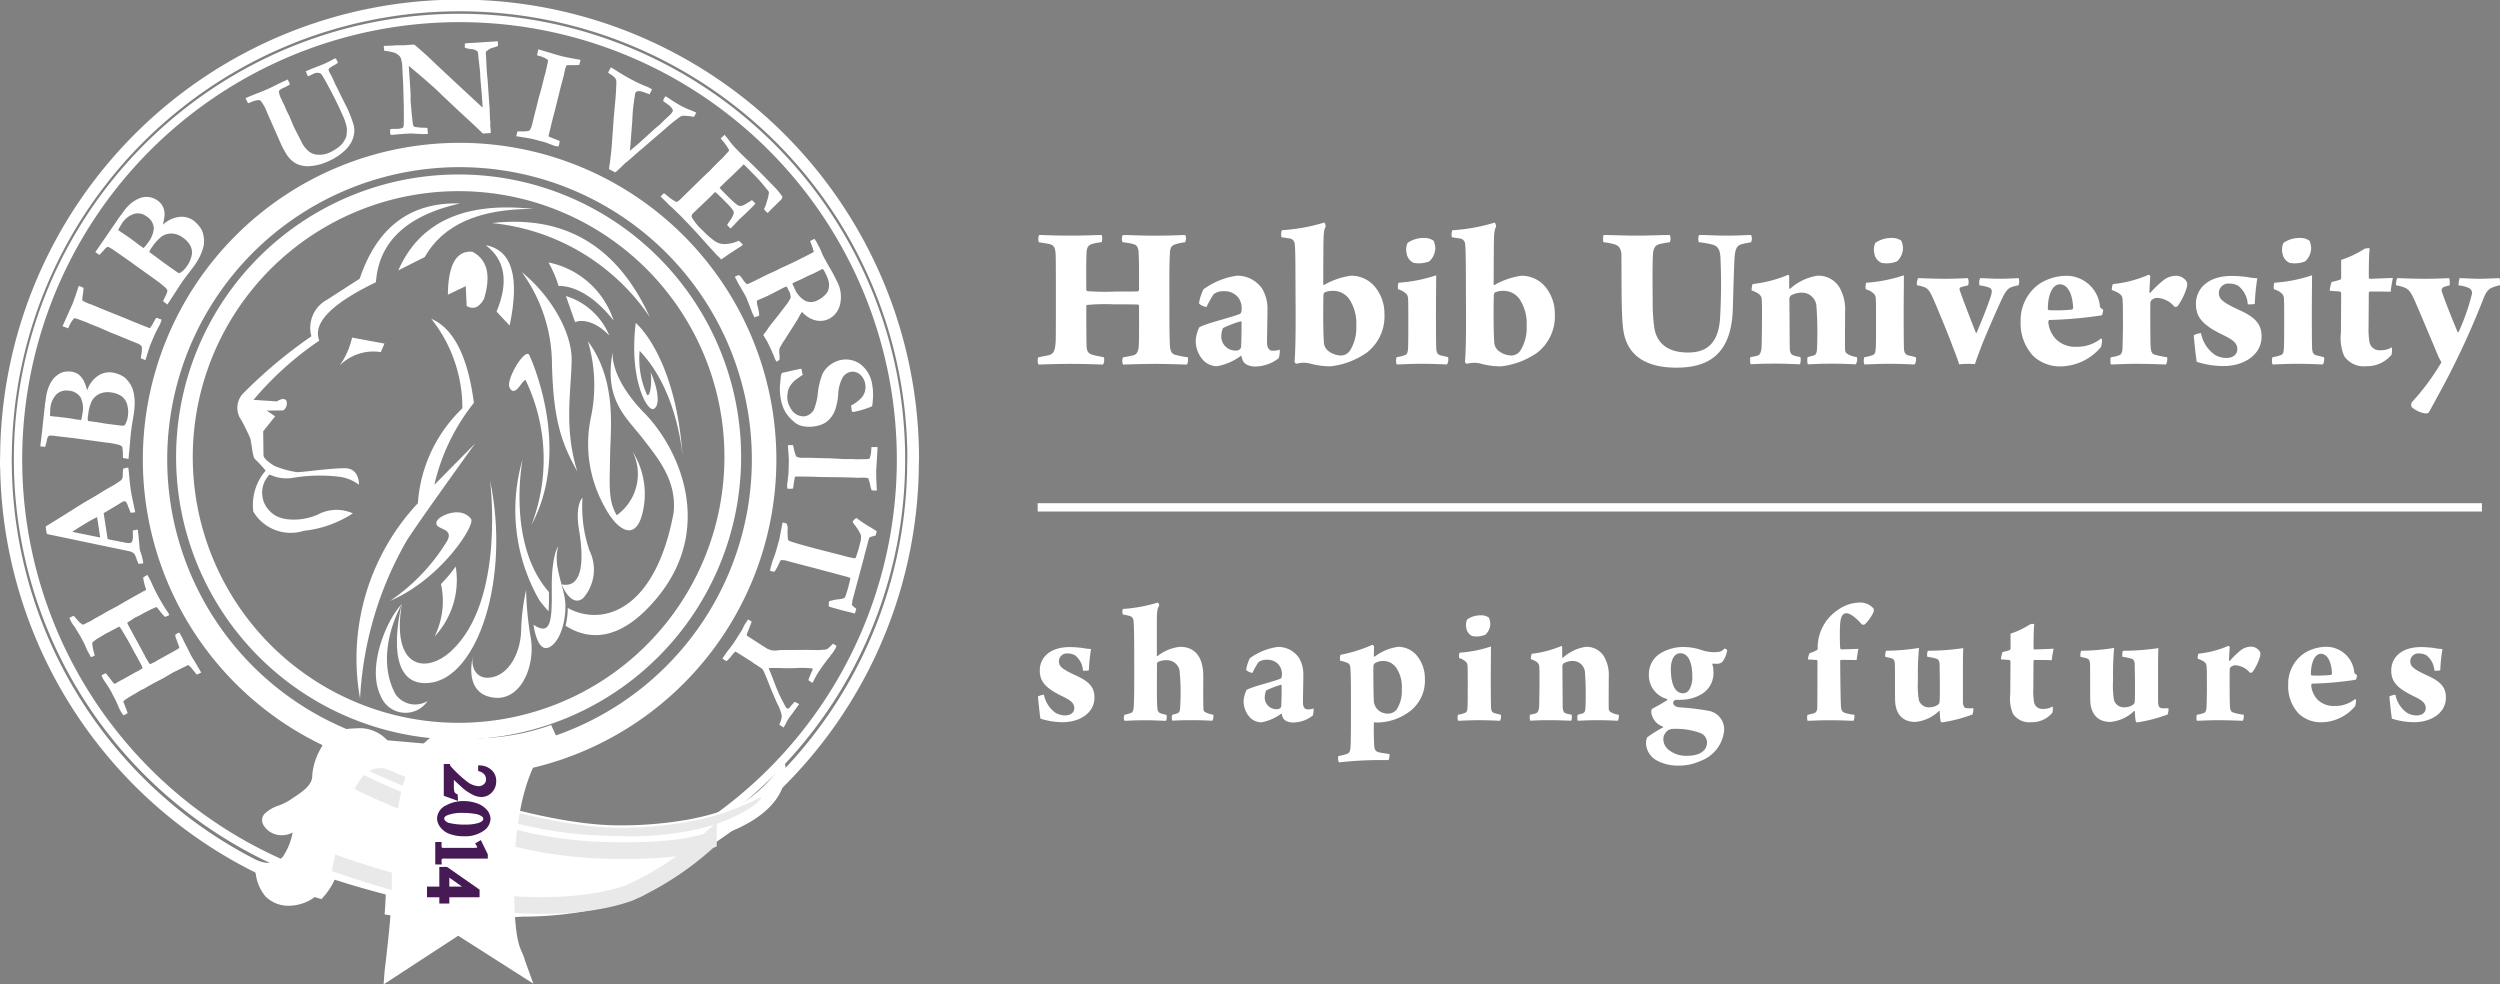 <svg xmlns="http://www.w3.org/2000/svg" width="149.906" height="59.029" viewBox="0 0 149.906 59.029">
  <rect x="0" y="0" width="149.906" height="59.029" fill="#808080" stroke="none"/>
  <g id="HU_footer_logo_white" data-name="HU footer logo white" transform="translate(-928.727 -3379.65)">
    <g id="Group_1494" data-name="Group 1494" transform="translate(929.077 3380)">
      <path id="Path_190" data-name="Path 190" d="M195.812,247.661c0-.061,0-.127,0-.183a27.2,27.2,0,0,0-54.392-.007v.142c-.008.119-.008.235-.008.358v.4a1.246,1.246,0,0,1,.008.174,27.211,27.211,0,0,0,18.8,25.382,3.576,3.576,0,0,0,.745-1.345l.007-.016,0-.042c.057-.269.125-.554.194-.891l.049-.17c.339-1.4.747-2.715.753-2.737.1-.354.187-.627.261-.81a4.79,4.79,0,0,1,.529-.883,1.4,1.4,0,0,1,1.145-.549,1.882,1.882,0,0,1,.6.1l.375.154-.017-.4a2.779,2.779,0,0,0-.044-.4,18.253,18.253,0,0,1-4.548-1.608v-.086a18.223,18.223,0,0,1,2.805-33.614l-.025-.075a18.317,18.317,0,0,1,13.9,1.141v.083a18.23,18.23,0,0,1-2.8,33.622l.022.077a18.181,18.181,0,0,1-8.439.629c-1.011,2.1-1.193,5.581-1.193,7.777,0,.284-.018.657-.047,1.065a27.516,27.516,0,0,0,4.118.31,27.2,27.2,0,0,0,27.191-26.7c0-.049,0-.095,0-.142,0-.116.009-.234.009-.358v-.079C195.821,247.863,195.812,247.763,195.812,247.661Z" transform="translate(-141.408 -220.764)" fill="none" stroke="#fff" stroke-width="0.7"/>
      <path id="Path_191" data-name="Path 191" d="M168.439,221.315a26.479,26.479,0,0,0-7.93,51.742,4.273,4.273,0,0,0,.273-.653l.007-.016,0-.042c.057-.269.125-.554.194-.891l.049-.17c.339-1.4.747-2.715.753-2.737.1-.354.187-.627.261-.81a4.792,4.792,0,0,1,.529-.883,1.4,1.4,0,0,1,1.145-.549,1.882,1.882,0,0,1,.6.1l.375.154-.017-.4a2.382,2.382,0,0,0-.377-1.264l1.744.152-.008.074c-1.438,1.886-1.677,6.073-1.677,8.582,0,.074,0,.165-.005.249a26.774,26.774,0,0,0,4.076.314,26.476,26.476,0,0,0,0-52.952Z" transform="translate(-141.231 -220.588)" fill="none" stroke="#fff" stroke-width="0.5"/>
      <path id="Path_192" data-name="Path 192" d="M147.9,245.9a18.644,18.644,0,1,1,18.648,18.645A18.648,18.648,0,0,1,147.9,245.9" transform="translate(-139.335 -218.692)" fill="none" stroke="#fff" stroke-width="0.7" fill-rule="evenodd"/>
      <path id="Path_193" data-name="Path 193" d="M159.811,263.152c0-2.508.239-6.7,1.677-8.582l.008-.074-1.744-.152a2.382,2.382,0,0,1,.377,1.264l.017.4-.375-.154a1.883,1.883,0,0,0-.6-.1,1.4,1.4,0,0,0-1.145.549,4.8,4.8,0,0,0-.529.883c-.074.183-.16.457-.261.81-.007.021-.414,1.333-.753,2.737l-.049.17c-.069.336-.137.621-.194.891l0,.042Z" transform="translate(-136.673 -210.037)" fill="#fff" fill-rule="evenodd"/>
      <path id="Path_194" data-name="Path 194" d="M148.477,245.713a17.878,17.878,0,1,1,17.881,17.872,17.883,17.883,0,0,1-17.881-17.872" transform="translate(-139.15 -218.506)" fill="none" stroke="#fff" stroke-width="0.7" fill-rule="evenodd"/>
      <path id="Path_195" data-name="Path 195" d="M149.524,245.244a16.44,16.44,0,1,1,16.44,16.443,16.441,16.441,0,0,1-16.44-16.443" transform="translate(-138.815 -218.195)" fill="none" stroke="#fff" stroke-width="1" fill-rule="evenodd"/>
      <g id="Group_214" data-name="Group 214" transform="translate(13.878 11.849)">
        <path id="Path_208" data-name="Path 208" d="M171.565,240.156c-2.148-2.21-1.889-3.677-1.889-3.677-.553,2.884.811,3.933,1.764,5.164s2.093,2.574,1.882,4.511c-1.118,5.977-4.341,6.8-6.345,5.694a4.411,4.411,0,0,1-.132,1.066c1.342.856,3.251,1.041,5.509-1.7,3.409-4.144,1.358-8.861-.788-11.06" transform="translate(-147.161 -227.592)" fill="#fff" fill-rule="evenodd"/>
        <path id="Path_196" data-name="Path 196" d="M156.838,237.973a19.3,19.3,0,0,0-3.939,3.548l1.4.094s.457-.318.582-.011a.527.527,0,0,1-.19.549l-1,.014.505.339-.716.9.017,1.432c0,.269.669.649.669.649a5.416,5.416,0,0,0,1.363.372c.422-.011,1.9-.23,2.825-.239s.867.992.867.992a2.491,2.491,0,0,0-1.214-.484,9.789,9.789,0,0,0-2.822.081,2.349,2.349,0,0,1-1.321-.212,1.555,1.555,0,0,0,.071,2.251c.632.645,2.1.546,2.983.071a2.4,2.4,0,0,1,1.938.007,6.633,6.633,0,0,1-2.932,1.046,2.613,2.613,0,0,1-3.037-1.149,3.153,3.153,0,0,1,.739-2.457,7.477,7.477,0,0,0-.632-.687c-.156-.112-.21-1-.288-1.236s-.516-1.075-.516-1.075a1.264,1.264,0,0,1,.045-1.59,28.834,28.834,0,0,1,4.136-3.471,1.906,1.906,0,0,1,.936-2.188l1.962-1.265q1.56-4.645,6.018-4.509-4.788,1.075-5.048,4.724-4.016,1.936-3.395,3.5" transform="translate(-151.926 -229.744)" fill="#fff" fill-rule="evenodd"/>
        <path id="Path_197" data-name="Path 197" d="M159.267,236.2l-1.944-.36a4.575,4.575,0,0,1-.747,1.68,2.858,2.858,0,0,1,2.47-.81Z" transform="translate(-150.441 -227.797)" fill="#fff" fill-rule="evenodd"/>
        <path id="Path_198" data-name="Path 198" d="M161.02,246.042a13.627,13.627,0,0,0-3.469,11.719,21.15,21.15,0,0,1,2.726-9.346c.3-.583,4.172-5.948,4.172-5.948l-2.444,2.475a12.333,12.333,0,0,1,2.372-4.916c-.363-2.776-1.211-4.461-2.556-5.04a8.592,8.592,0,0,1,1.866,5.368,8.683,8.683,0,0,0-2.668,5.688" transform="translate(-150.189 -228.07)" fill="#fff" fill-rule="evenodd"/>
        <path id="Path_199" data-name="Path 199" d="M159.242,233.7l1.585-.8q1.653-2.911,6.508-2.884-6.181-.675-8.092,3.683" transform="translate(-149.589 -229.686)" fill="#fff" fill-rule="evenodd"/>
        <path id="Path_200" data-name="Path 200" d="M163.5,230.656a12.957,12.957,0,0,1,9.463,5.633q-2.913-6.383-9.463-5.633" transform="translate(-148.229 -229.478)" fill="#fff" fill-rule="evenodd"/>
        <path id="Path_201" data-name="Path 201" d="M164.649,236.461q.924-4.378-1.429-4.819c1.168.889,1.379,2.221.645,3.981Z" transform="translate(-148.318 -229.138)" fill="#fff" fill-rule="evenodd"/>
        <path id="Path_202" data-name="Path 202" d="M162.622,235.2l-.051-1.2-1.075.516c.02-1.8.505-2.661,1.47-2.577q1.346.7.7,2.821c-.286.525-.631.669-1.042.437" transform="translate(-148.869 -229.044)" fill="#fff" fill-rule="evenodd"/>
        <path id="Path_203" data-name="Path 203" d="M166.069,232.424a7.191,7.191,0,0,1,.606,1.417s1.541-.183,3.3,2.073a5.194,5.194,0,0,0-3.91-3.49" transform="translate(-147.408 -228.888)" fill="#fff" fill-rule="evenodd"/>
        <path id="Path_204" data-name="Path 204" d="M167.416,235.529l-.554-1.577a4.134,4.134,0,0,1,2.6,2.368c-1.03-1.079-1.921-.895-2.05-.792" transform="translate(-147.155 -228.4)" fill="#fff" fill-rule="evenodd"/>
        <path id="Path_205" data-name="Path 205" d="M164.854,232.861a9.463,9.463,0,0,1,1.812,5.562c.086,3.514.654,4.825,1.521,6.4-.814-2.594-.371-4.82-.342-6.657s-1.442-4.069-2.991-5.3" transform="translate(-147.796 -228.748)" fill="#fff" fill-rule="evenodd"/>
        <path id="Path_206" data-name="Path 206" d="M167.859,236a9.31,9.31,0,0,1,.2,4.489,7.7,7.7,0,0,0,.794,5.43c.678,1.31,1.752,2.126,2.226.6a4.791,4.791,0,0,0-.546-3.906,3.033,3.033,0,0,1-.942,3.829c-.526-.866-.424-1.838-.4-3.544s.422-4.506-1.335-6.9" transform="translate(-146.837 -227.747)" fill="#fff" fill-rule="evenodd"/>
        <path id="Path_207" data-name="Path 207" d="M166.559,250.484c.018-.31.034-.7.018-1.158-2.558-2.919-1.574-7.956-1.574-7.956a10.853,10.853,0,0,0,1,8.444,7.265,7.265,0,0,0,.557.67" transform="translate(-147.894 -226.03)" fill="#fff" fill-rule="evenodd"/>
        <path id="Path_209" data-name="Path 209" d="M167.919,243.116s-.466.4-.207,1.944.314,3.536-1.048,3.252c0,0,.552,1.416,1.286.835a2.584,2.584,0,0,0,.389-2.854,8.074,8.074,0,0,1-.421-3.177" transform="translate(-147.218 -225.472)" fill="#fff" fill-rule="evenodd"/>
        <path id="Path_210" data-name="Path 210" d="M166.866,245.327s-.413.53-.383,2.593-.116,2.744-1.094,2.112c0,0,.2,1.7.941,1.348s1.115-1.975.921-3.008-.672-1.97-.385-3.045" transform="translate(-147.625 -224.766)" fill="#fff" fill-rule="evenodd"/>
        <path id="Path_211" data-name="Path 211" d="M165.851,247.3a12.744,12.744,0,0,0-.3,2.4c-.02,1.243-.625,2.57-1.674,2.829s-1.366-.645-1.211-1.268c0,0-.665,2.342,1.33,2.515,1.523.121,2.375-1.821,2.147-3.5a18.527,18.527,0,0,1-.294-2.971" transform="translate(-148.529 -224.135)" fill="#fff" fill-rule="evenodd"/>
        <path id="Path_212" data-name="Path 212" d="M164.764,242.326s.95,7.2-2.32,10.231c-1.538,1.426-3.64,1.04-2.956-2.879,0,0-1.351,5.068,1.607,4.8s4.9-6.333,3.668-12.151" transform="translate(-149.609 -225.725)" fill="#fff" fill-rule="evenodd"/>
        <path id="Path_213" data-name="Path 213" d="M159.777,247.957s-1.718,2.921-.372,5.4a1.432,1.432,0,0,0,1.926.4,1.6,1.6,0,0,1-2.828-.326c-.844-1.738.405-4.61,1.273-5.472" transform="translate(-149.915 -223.926)" fill="#fff" fill-rule="evenodd"/>
        <path id="Path_214" data-name="Path 214" d="M165.495,236.658s2.624,5.546.127,10.174a10.939,10.939,0,0,0-.334-8.638s.009-.162-.23.129c-.187.244-.5.761-.747.285s.939-2.434,1.184-1.95" transform="translate(-147.981 -227.56)" fill="#fff" fill-rule="evenodd"/>
        <path id="Path_215" data-name="Path 215" d="M170.058,235.174s2.405,1.979,2.81,8.043c0,0-.255-3.961-2.578-6.368a5.25,5.25,0,0,0,.443,2.634c.189.173.318-.806.212-1.367.513,1.155.554,2.062.176,2.217s-1.483-1.793-1.063-5.159" transform="translate(-146.164 -228.009)" fill="#fff" fill-rule="evenodd"/>
        <path id="Path_216" data-name="Path 216" d="M161.276,247.295a9.737,9.737,0,0,0,.884-1.049,4.966,4.966,0,0,1-1.269,4.195,4.77,4.77,0,0,0,.385-3.146" transform="translate(-149.062 -224.472)" fill="#fff" fill-rule="evenodd"/>
        <path id="Path_217" data-name="Path 217" d="M161.689,244.281c.145-.3,1.44-.906,2.041-.092.232.395-1.81,3.593-4.856,4.9a11.7,11.7,0,0,0,3.407-3.577c.5-.889-.9-.625-.592-1.234" transform="translate(-149.706 -225.26)" fill="#fff" fill-rule="evenodd"/>
      </g>
      <path id="Path_218" data-name="Path 218" d="M175.265,261.646c.4-.161.47.034-.132.264a21.48,21.48,0,0,1-12.011.557,56.571,56.571,0,0,1-8.421-2.359l.371-.814s19.714,2.551,20.193,2.353" transform="translate(-137.162 -208.456)" fill="#fff" fill-rule="evenodd"/>
      <path id="Path_219" data-name="Path 219" d="M155.755,254.624l.255-.591c.393.19,4.2,2.054,6.24,2.751,4.411,1.519,8.435,2.492,11.342,2.492a22.971,22.971,0,0,0,4.14-.346A15.677,15.677,0,0,0,180.9,258a8.211,8.211,0,0,0,2.19-1.995c.252-.321.459-.516.472-.338.284,2.6-2.772,4.358-7.056,4.915-4.354.566-8.524-1.417-12.573-2.331a20.716,20.716,0,0,1-8.182-3.629" transform="translate(-136.825 -210.136)" fill="#fff" fill-rule="evenodd"/>
      <path id="Path_220" data-name="Path 220" d="M155.755,254.706l.3-.484c.4.183,4.15,1.941,6.191,2.644,4.411,1.519,8.435,2.491,11.342,2.491a22.412,22.412,0,0,0,4.14-.35,14.914,14.914,0,0,0,4.322-1.466c.191-.066-.045.2-.136.284-1.236,1.115-4.191,1.9-5.575,2.072-4.359.558-8.357-.645-12.407-1.569a20.658,20.658,0,0,1-8.182-3.622" transform="translate(-136.825 -210.076)" fill="#e9e9e9" fill-rule="evenodd"/>
      <path id="Path_221" data-name="Path 221" d="M179.677,259.039l.307.466s.125.144-.982,1.05a17.953,17.953,0,0,1-3.956,2.612c-3.845,1.393-7.94,1.12-11.944.212a46.308,46.308,0,0,1-8.344-2.627l1.863-6.072a58.44,58.44,0,0,0,5.777,2.6c4.453,1.528,7.157,2.393,11.5,2.432a18.579,18.579,0,0,0,5.779-.678" transform="translate(-137.143 -209.929)" fill="#fff" fill-rule="evenodd"/>
      <path id="Path_222" data-name="Path 222" d="M161.978,257.837c4.515,1.552,7.3,2.442,11.739,2.471,4.007.038,5.381-.577,5.381-.577a18.076,18.076,0,0,1-4.689,3.089c-2.871,1.067-7.564.991-11.478.057a58.377,58.377,0,0,1-7.633-2.324l1.562-5.007a44.98,44.98,0,0,0,5.118,2.291" transform="translate(-136.971 -209.653)" fill="#fff" stroke="#e9e9e9" stroke-width="1" fill-rule="evenodd"/>
      <path id="Path_223" data-name="Path 223" d="M168.648,253.729s-2.57,1.385-2.5,9.581a11.046,11.046,0,0,0,.854,4.824l-4.065-2.6-4.02,2.612s.437-3.409.437-4.8.057-7.331,2.054-8.83a.261.261,0,0,1,.226-.074,16.075,16.075,0,0,0,7.014-.717" transform="translate(-135.815 -210.233)" fill="#fff" fill-rule="evenodd"/>
      <path id="Path_224" data-name="Path 224" d="M158.575,269l.061-.8c.011-.1.426-3.408.426-4.765,0-2.785.288-7.651,2.193-9.124a.665.665,0,0,1,.455-.176h.07l.128.016c.391.033,1.058.092,1.9.092a13.764,13.764,0,0,0,4.815-.8l.323.714c-.017.012-2.586,1.264-2.548,9.022.03,3.808.478,3.626.645,4.361l.513,1.417-4.506-2.876Zm4.474-3.51L166.6,267.6a8.679,8.679,0,0,1-.735-4.193c-.036-5,.895-7.545,1.686-8.8a16.034,16.034,0,0,1-3.743.424h0c-.871,0-1.556-.062-1.966-.092l-.09-.012c-1.186.9-1.879,4.084-2.066,8.5-.067,1.611-.276,2.134-.471,4.49Z" transform="translate(-135.924 -210.322)" fill="#fff"/>
      <path id="Path_225" data-name="Path 225" d="M162.606,264.092,159.88,265.9l.016-.187a13.679,13.679,0,0,0,.2-2.57c0-4.344.686-7.4,1.93-8.628l.12.125c-1.211,1.185-1.879,4.209-1.879,8.5a12.079,12.079,0,0,1-.179,2.408l2.521-1.66,2.644,1.747c-.45-1.234-.653-1.143-.64-2.528.054-3.7.468-6.724,1.428-8.727l.154.077a20.477,20.477,0,0,0-1.4,8.65,10.5,10.5,0,0,0,.846,3.246Z" transform="translate(-135.507 -210.025)" fill="#fff"/>
      <path id="Path_226" data-name="Path 226" d="M157.022,261.927c.067-.3.133-.6.208-.9a.609.609,0,0,1,.044-.182c.344-1.43.757-2.744.757-2.744.1-.335.189-.636.269-.842a5.917,5.917,0,0,1,.561-.943,1.837,1.837,0,0,1,2.056-.528c-.044-1.326-1.005-2.094-2.508-1.973s-2.023,1.816-2.044,2.615-.947,1.255-1.453,1.622c-.523.359-1.144.417-1.475.786-.35.368.45,1.062,1.219.776l.606-.231a4.726,4.726,0,0,1-.709,2,1.524,1.524,0,0,1-1.607.41s-.139,2.182,1.889,2.12a2.449,2.449,0,0,0,2.186-1.961v-.021" transform="translate(-137.723 -210.21)" fill="#fff" fill-rule="evenodd"/>
      <path id="Path_227" data-name="Path 227" d="M154.812,264.233h0a1.942,1.942,0,0,1-1.469-.571,2.662,2.662,0,0,1-.59-1.829l.02-.337.325.1a1.568,1.568,0,0,0,.453.067,1.017,1.017,0,0,0,.855-.385,3.852,3.852,0,0,0,.575-1.428l-.164.067a1.364,1.364,0,0,1-.471.088,1.26,1.26,0,0,1-1.136-.648.574.574,0,0,1,.087-.636,2.256,2.256,0,0,1,.856-.5,3.326,3.326,0,0,0,.674-.33c.077-.062.173-.116.276-.186.466-.31,1.038-.7,1.054-1.227.03-.876.632-2.726,2.287-2.866.108-.005.224-.013.327-.013a2.232,2.232,0,0,1,2.469,2.243l.017.4-.375-.154a1.881,1.881,0,0,0-.6-.1,1.4,1.4,0,0,0-1.145.549,4.791,4.791,0,0,0-.529.883c-.074.183-.16.457-.263.81-.005.021-.413,1.333-.752,2.736l-.049.17c-.069.337-.137.621-.194.891l0,.042-.007.016a2.673,2.673,0,0,1-2.432,2.143Zm-1.529-2.064a1.956,1.956,0,0,0,.445,1.135,1.408,1.408,0,0,0,1.085.405h.075a2.2,2.2,0,0,0,1.944-1.743v-.025c.058-.278.124-.565.2-.9a.908.908,0,0,1,.051-.227c.344-1.407.755-2.719.757-2.734.107-.368.2-.658.276-.859l.009-.017a5.521,5.521,0,0,1,.592-.99,1.93,1.93,0,0,1,1.56-.747,2.212,2.212,0,0,1,.406.034,1.74,1.74,0,0,0-1.913-1.376c-.082,0-.185,0-.284.008-1.31.113-1.781,1.641-1.808,2.366-.016.8-.751,1.284-1.286,1.643-.1.061-.186.121-.268.177a3.36,3.36,0,0,1-.785.389,1.857,1.857,0,0,0-.654.368c-.007.007-.016.02,0,.07a.772.772,0,0,0,.66.338.84.84,0,0,0,.284-.052l1-.392-.05.423a5.082,5.082,0,0,1-.757,2.131,1.541,1.541,0,0,1-1.275.6A1.367,1.367,0,0,1,153.283,262.169Z" transform="translate(-137.785 -210.273)" fill="#fff"/>
      <g id="Group_215" data-name="Group 215" transform="translate(25.405 45.612)">
        <path id="Path_228" data-name="Path 228" d="M161.965,257.178l-.541-.194v-1.651h.08a7.251,7.251,0,0,0,1.081,1.029,1.389,1.389,0,0,0,.768.3.61.61,0,0,0,.437-.168.521.521,0,0,0,.169-.385.655.655,0,0,0-.116-.372.792.792,0,0,0-.358-.248v-.069a.917.917,0,0,1,.583.263.72.72,0,0,1,.2.533.79.79,0,0,1-.215.563.694.694,0,0,1-.522.231.994.994,0,0,1-.417-.1,2.771,2.771,0,0,1-.711-.493c-.373-.343-.591-.549-.674-.641v.731a1.566,1.566,0,0,0,.02.311.483.483,0,0,0,.063.161.42.42,0,0,0,.149.123Z" transform="translate(-160.419 -255.333)" fill="#461a55" stroke="#461a55" stroke-width="0.3"/>
        <path id="Path_229" data-name="Path 229" d="M162.552,257.018a2.149,2.149,0,0,1,.821.149,1.2,1.2,0,0,1,.515.384.7.7,0,0,1,.136.384.748.748,0,0,1-.331.578,1.76,1.76,0,0,1-1.106.314,2.27,2.27,0,0,1-.822-.133,1.046,1.046,0,0,1-.487-.36.711.711,0,0,1-.16-.421.764.764,0,0,1,.47-.66A1.947,1.947,0,0,1,162.552,257.018Zm-.054.406a2.615,2.615,0,0,0-.939.143c-.208.08-.311.193-.311.352a.338.338,0,0,0,.1.227.6.6,0,0,0,.335.185,3.993,3.993,0,0,0,1,.095,2.708,2.708,0,0,0,.8-.1.73.73,0,0,0,.335-.194.308.308,0,0,0,.07-.2.328.328,0,0,0-.127-.252,1.069,1.069,0,0,0-.542-.2A4.631,4.631,0,0,0,162.5,257.424Z" transform="translate(-160.516 -254.795)" fill="#461a55" stroke="#461a55" stroke-width="0.3"/>
        <path id="Path_230" data-name="Path 230" d="M163.556,258.836l.331.682v.066h-2.362a1.176,1.176,0,0,0-.289.02.148.148,0,0,0-.092.083.609.609,0,0,0-.03.251h-.078v-1.049h.078a.62.62,0,0,0,.03.255.192.192,0,0,0,.078.078,1.076,1.076,0,0,0,.3.021h1.512a2.286,2.286,0,0,0,.391-.018.159.159,0,0,0,.1-.051.184.184,0,0,0,.032-.091.471.471,0,0,0-.069-.208Z" transform="translate(-160.542 -254.214)" fill="#461a55" stroke="#461a55" stroke-width="0.3"/>
        <path id="Path_231" data-name="Path 231" d="M161.7,261.906h-.3v-.376h-.739v-.339h.739v-1.182h.265l1.849,1.292v.229H161.7Zm0-.715h1.379l-1.379-.98Z" transform="translate(-160.662 -253.839)" fill="#461a55" stroke="#461a55" stroke-width="0.3"/>
      </g>
      <path id="Path_232" data-name="Path 232" d="M152.622,260.227a2.119,2.119,0,0,1-.269.123l-.327-.409c-.046-.047-.1-.1-.175-.17l-.926.457c-.317.185-.552.329-.718.414l-.088.045c-.1.045-.351.183-.749.4l-.091.065-.311.152-.307.187-.156.09a4.668,4.668,0,0,0-.474.3.575.575,0,0,0-.075.079.592.592,0,0,0,.018.073c.015.02.021.053.034.073a2.846,2.846,0,0,0,.131.326l.014.065a1.057,1.057,0,0,1,.057.162.6.6,0,0,1-.133.079.313.313,0,0,1-.129.045c-.03-.04-.075-.11-.125-.191s-.082-.149-.1-.178c-.128-.313-.237-.54-.311-.684-.042-.063-.069-.129-.108-.2a1.644,1.644,0,0,0-.092-.181c-.041-.08-.156-.268-.355-.562a.818.818,0,0,1-.1-.156,2.26,2.26,0,0,1-.117-.231.619.619,0,0,0,.106-.067c.046-.016.1-.041.162-.066l.454.588a.122.122,0,0,0,.145.017l.125-.081.063-.036.156-.082.125-.066.028-.012a.1.1,0,0,1,.062-.041l.458-.252a1.1,1.1,0,0,1,.1-.061l.113-.058a1.091,1.091,0,0,0,.125-.061c.037-.025.12-.075.248-.149-.024-.073-.05-.137-.066-.182l-.294-.542-.146-.259-.352-.654-.368-.621a1.463,1.463,0,0,0-.17-.245c-.084.041-.286.146-.608.321l-.165.079-.6.358-.227.176a.13.13,0,0,0-.024.08,2.678,2.678,0,0,0,.112.578,1.231,1.231,0,0,1,.033.149.874.874,0,0,1-.22.086.31.31,0,0,1-.057-.094l-.191-.346a5.2,5.2,0,0,0-.333-.7c-.026-.055-.051-.094-.069-.127l-.278-.459a.523.523,0,0,0-.073-.116,1.382,1.382,0,0,1-.175-.252c-.037-.07-.077-.149-.121-.253a2.216,2.216,0,0,1,.26-.127c.169.194.284.325.334.377a1.351,1.351,0,0,0,.206.154l.077-.019.074-.033.082-.054.053-.022a1.015,1.015,0,0,0,.119-.05l.091-.051c.1-.061.164-.1.177-.108l.457-.253.34-.2.463-.245c.112-.054.321-.179.64-.366l.512-.29.424-.234c.081-.05.176-.1.292-.154a.875.875,0,0,0-.042-.162,2.992,2.992,0,0,1-.133-.59l.252-.152c.051.1.086.152.092.169a3.878,3.878,0,0,1,.2.406,9.6,9.6,0,0,0,.5.966,7.593,7.593,0,0,0,.466.739.42.42,0,0,1,.047.136,1.1,1.1,0,0,1-.259.1l-.215-.241-.2-.259c-.026-.02-.053-.051-.1-.091a10.4,10.4,0,0,0-.988.5l-.317.152a3.9,3.9,0,0,1-.438.285,2.651,2.651,0,0,0,.14.292l.917,1.684.013.04.007.022a.409.409,0,0,1,.036.057c.037.059.066.115.1.158l.051.1a.557.557,0,0,0,.113.139l.278-.133.046-.022a.846.846,0,0,1,.12-.078l1.116-.62c.059-.037.124-.075.183-.116l.007-.042-.214-.587c-.012-.032-.014-.053-.02-.066a.21.21,0,0,1-.005-.1c.046-.04.083-.063.1-.078l.139-.055c.049.091.09.16.125.222s.053.107.079.148a.48.48,0,0,1,.026.067l.268.52c.057.125.143.3.261.512l.047.08c.065.1.1.153.108.168C152.3,259.684,152.44,259.909,152.622,260.227ZM149.14,253.6a3.566,3.566,0,0,0-.139-.561l-.059-.16c-.055-.648-.1-1.05-.119-1.219a.476.476,0,0,0-.1.009c-.04.009-.1.017-.2.036v.3a.769.769,0,0,1-.049.376.189.189,0,0,1-.145.08.9.9,0,0,1-.3-.034c-.533-.1-.871-.164-1.016-.206l-.24-1.552.751-.447.369-.227a.327.327,0,0,1,.11-.037.138.138,0,0,1,.1.025.754.754,0,0,1,.115.223l.173.437a1.563,1.563,0,0,0,.274-.03l-.04-.2-.143-.686c-.022-.095-.053-.251-.084-.462-.029-.2-.054-.409-.077-.661s-.041-.467-.071-.665a.623.623,0,0,0-.1.009c-.04.008-.11.026-.2.051a1.6,1.6,0,0,0-.03.376.537.537,0,0,1-.048.253.7.7,0,0,1-.181.157,4.732,4.732,0,0,1-.489.3c-.242.14-.418.243-.533.315-.2.128-.459.284-.772.462s-.639.379-.966.592l-1.564.972-.07.047.022.186c.017.082.03.169.049.26l2.685.562,2.283.476a.748.748,0,0,1,.261.135,1.176,1.176,0,0,1,.162.363c.049.123.086.211.108.259l.285-.037Zm-2.577-1.471c-.092-.639-.148-1.008-.168-1.124l-.017-.1c-.236.117-.5.267-.8.447s-.523.327-.685.437Zm1.789-5.67c.034-.412.07-.759.115-1.053l.115-.691a5.079,5.079,0,0,0,.053-.7,2.97,2.97,0,0,0-.11-.752,1.493,1.493,0,0,0-.311-.538.985.985,0,0,0-.369-.307,1.661,1.661,0,0,0-.55-.181,1.2,1.2,0,0,0-.866.2,1.678,1.678,0,0,0-.643.871,3.26,3.26,0,0,0-.2-.563,1.233,1.233,0,0,0-.31-.388,1,1,0,0,0-.433-.173,1.482,1.482,0,0,0-.435.013.959.959,0,0,0-.393.183,1.007,1.007,0,0,0-.317.317,1.6,1.6,0,0,0-.183.314,2.736,2.736,0,0,0-.191.665l-.036.26c-.024.117-.026.187-.033.212s-.007.069-.007.1l-.021.158-.144,1.341-.109.917.29.03c.059-.21.1-.342.108-.395a.471.471,0,0,1,.083-.236c.018-.016.026-.03.045-.033a1.111,1.111,0,0,1,.385.013c.765.09,1.235.146,1.42.172l1.738.236a4.243,4.243,0,0,1,.665.129.737.737,0,0,1,.176.1,2.076,2.076,0,0,1,.044.442c0,.094,0,.173.005.239l.329.059C148.313,246.89,148.343,246.576,148.352,246.457Zm-2.928-1.367a3.591,3.591,0,0,0,.077-.384,1.574,1.574,0,0,0-.1-.962.919.919,0,0,0-.736-.422.856.856,0,0,0-.7.2,1.365,1.365,0,0,0-.389.859c-.008.115-.017.276-.017.455.065.014.152.025.27.038.236.018.555.059.976.115l.346.063A2.223,2.223,0,0,1,145.424,245.09Zm2.609.311a1.309,1.309,0,0,0,.181-.48,1.705,1.705,0,0,0-.034-.779.95.95,0,0,0-.329-.486,1.474,1.474,0,0,0-.615-.226,1.292,1.292,0,0,0-.653.057,1.053,1.053,0,0,0-.509.435,2.4,2.4,0,0,0-.228.855.859.859,0,0,0-.013.362l.5.066.6.1.941.119A.542.542,0,0,0,148.033,245.4Zm1.347-4.241c.082-.264.148-.468.2-.606l.289-.673c.149-.293.235-.453.255-.487a.52.52,0,0,0,.05-.1,1.1,1.1,0,0,1,.049-.141.356.356,0,0,1,.03-.082.709.709,0,0,0-.132-.053.877.877,0,0,0-.2-.063c-.073.124-.116.2-.129.218a2.3,2.3,0,0,1-.241.4.188.188,0,0,1-.088-.024l-.145-.057-.768-.309-.507-.212-1.011-.405c-.236-.092-.563-.23-.991-.41-.073-.021-.166-.053-.275-.1a1.7,1.7,0,0,1-.274-.143,2.011,2.011,0,0,1,.036-.363c.02-.143.034-.273.04-.391-.066-.03-.125-.057-.166-.079l-.121-.04c-.017.05-.055.168-.119.352-.112.343-.2.594-.261.739-.013.034-.053.119-.113.251l-.482,1.074.335.127c.018-.032.038-.079.062-.127a1.794,1.794,0,0,1,.3-.479.892.892,0,0,1,.137.025l.165.057.445.166.2.091.507.2c.016.005.277.12.773.338l.211.079.868.358.451.183a.656.656,0,0,1,.3.2,1.6,1.6,0,0,1-.019.426c-.021.129-.03.226-.041.281l.282.112C149.293,241.454,149.328,241.338,149.38,241.161Zm1.734-3.8c.224-.348.417-.643.6-.881l.424-.554a4.56,4.56,0,0,0,.379-.6,3.285,3.285,0,0,0,.256-.706,1.768,1.768,0,0,0-.021-.629,1.132,1.132,0,0,0-.183-.443,2.1,2.1,0,0,0-.4-.42,1.224,1.224,0,0,0-.866-.223,1.741,1.741,0,0,0-.976.468,4.473,4.473,0,0,0,.1-.594,1.179,1.179,0,0,0-.1-.487,1.009,1.009,0,0,0-.3-.356,1.237,1.237,0,0,0-.391-.191,1.083,1.083,0,0,0-.43-.032,1.337,1.337,0,0,0-.43.14,2.582,2.582,0,0,0-.307.191,2.42,2.42,0,0,0-.472.494l-.157.215c-.074.092-.112.152-.132.177a.326.326,0,0,0-.057.08l-.09.133-.761,1.111-.525.76.244.17c.149-.161.245-.265.281-.3a.52.52,0,0,1,.182-.169.083.083,0,0,1,.062-.011,2.026,2.026,0,0,1,.332.191c.629.437,1.023.707,1.161.817l1.429,1.021a6.135,6.135,0,0,1,.53.431.66.66,0,0,1,.106.165,1.575,1.575,0,0,1-.169.409l-.1.22.263.2C150.874,237.728,151.053,237.457,151.114,237.365Zm-1.946-2.587a2.591,2.591,0,0,0,.247-.3,1.655,1.655,0,0,0,.368-.893.9.9,0,0,0-.454-.718.848.848,0,0,0-.707-.148,1.349,1.349,0,0,0-.748.575c-.065.1-.142.232-.231.4.053.041.125.086.219.156.2.128.47.31.8.559l.278.212C148.995,234.653,149.065,234.7,149.168,234.778Zm2.16,1.5a1.247,1.247,0,0,0,.381-.34,1.736,1.736,0,0,0,.338-.7.885.885,0,0,0-.067-.587,1.33,1.33,0,0,0-.439-.487,1.166,1.166,0,0,0-.6-.252,1.033,1.033,0,0,0-.652.144,2.6,2.6,0,0,0-.6.643,1.145,1.145,0,0,0-.182.311l.409.3.493.367.772.545A.375.375,0,0,0,151.327,236.282Zm4.271-10.251c.3-.117.487-.148.577-.095a2.469,2.469,0,0,1,.387.693l.793,1.8a5.584,5.584,0,0,0,.412.777,1.616,1.616,0,0,0,.588.53,1.6,1.6,0,0,0,.814.128,3,3,0,0,0,1.073-.288,3.326,3.326,0,0,0,.842-.515,2.077,2.077,0,0,0,.511-.582,1.553,1.553,0,0,0,.2-.6,1.33,1.33,0,0,0-.032-.474,7.417,7.417,0,0,0-.406-1.053l-.377-.749c-.087-.186-.176-.366-.263-.54a.792.792,0,0,1-.075-.154c-.022-.048-.059-.119-.094-.208-.069-.153-.125-.26-.158-.322a1.2,1.2,0,0,1-.1-.193.174.174,0,0,1-.012-.16,1.277,1.277,0,0,1,.257-.178,1.581,1.581,0,0,0,.276-.175.268.268,0,0,0-.034-.107.551.551,0,0,0-.1-.162l-.067.018a6.49,6.49,0,0,1-.685.342l-.731.288-.3.131.12.294.055-.012.348-.164a.464.464,0,0,1,.333,0c.065.025.132.115.21.261l.106.186c.408.735.744,1.4,1.007,2.008a3.288,3.288,0,0,1,.278.8,1.792,1.792,0,0,1-.021.472.734.734,0,0,1-.132.315,1.212,1.212,0,0,1-.267.329,2.929,2.929,0,0,1-.635.392,1.473,1.473,0,0,1-.69.119.95.95,0,0,1-.48-.162,1.606,1.606,0,0,1-.487-.6l-.466-.918-.277-.662-.153-.293-.149-.356-.067-.136c-.025-.046-.055-.109-.091-.189a1.475,1.475,0,0,1-.16-.47c.022-.073.1-.146.248-.208a3.156,3.156,0,0,0,.421-.222l-.007-.029-.107-.219-.025-.05a2.473,2.473,0,0,1-.3.14c-.148.069-.314.152-.5.248s-.387.185-.586.271c-.061.026-.259.107-.6.235l-.4.166c-.045.026-.09.046-.14.071l.148.292A.778.778,0,0,0,155.6,226.031Zm8.576-2.979a.945.945,0,0,1,.328.206.393.393,0,0,1,.1.165,2.257,2.257,0,0,1,.083.658l.046.837.038,1.337,0,.234c0,.091.011.359,0,.8,0,.148-.012.241-.061.278a.94.94,0,0,1-.406.067c-.095,0-.142,0-.161,0a1.235,1.235,0,0,0-.191.023v.153c0,.048.012.1.012.168a.7.7,0,0,0,.144.012l.236-.022c.146-.014.438-.038.875-.059.468.03.751.045.837.037l.162-.011-.03-.346a.877.877,0,0,0-.11-.024,3.225,3.225,0,0,1-.7-.063c-.025-.057-.044-.1-.055-.124a1.107,1.107,0,0,1-.02-.153c-.034-.263-.059-.5-.078-.728l-.045-.537,0-.29c0-.1,0-.191-.009-.285l-.1-1.531.691.585c.285.238.6.519.954.837l.532.512.72.677,1.033.957.516.492.47-.033-.011-.222c0-.021-.009-.088-.024-.2l.008-.222-.022-.218-.017-.5a1.641,1.641,0,0,0-.013-.223l-.1-1.443c0-.1-.016-.177-.02-.248-.029-.232-.049-.549-.067-.946-.005-.185-.014-.3-.014-.347-.013-.1-.018-.157-.018-.174a.259.259,0,0,1,.033-.154,2.26,2.26,0,0,1,.215-.153,1.7,1.7,0,0,1,.3-.1.582.582,0,0,0,.187-.083l-.016-.268c-.053,0-.1.005-.172.011l-.892.059-.813.049-.1.018v.244a1.254,1.254,0,0,0,.336.083.769.769,0,0,1,.408.125c.04.036.059.141.067.321,0,.058.032.264.07.62a5.392,5.392,0,0,1,.046.618c.018.227.034.424.05.586s.037.388.054.668l.033.476,0,.1c-1.736-1.608-2.739-2.543-3.016-2.813s-.636-.592-1.073-.962c-.053,0-.1,0-.128,0s-.1.007-.255.02-.23.015-.252.018a.746.746,0,0,1-.094,0c-.165,0-.252,0-.292,0-.058,0-.181.009-.343.024l-.115,0-.359.015.03.289A2.939,2.939,0,0,1,164.175,223.052Zm7.687,5.077c.277.044.483.079.628.111l.709.185c.31.106.479.175.517.189a.593.593,0,0,0,.1.037c.008,0,.07.011.152.03a.405.405,0,0,1,.075.016c.02-.059.03-.1.044-.136a1.7,1.7,0,0,0,.029-.2c-.129-.055-.21-.086-.23-.1a3,3,0,0,1-.435-.179.275.275,0,0,1,.015-.092l.038-.156.193-.8.142-.532.261-1.059c.057-.244.149-.586.271-1.035.01-.077.033-.166.057-.288a1.748,1.748,0,0,1,.1-.3c.1,0,.222-.013.367-.008s.278-.005.395-.012c.02-.075.036-.133.049-.179s.021-.075.028-.124c-.054-.013-.174-.034-.371-.067-.355-.069-.61-.117-.765-.157l-.267-.075-1.127-.335-.078.351a.634.634,0,0,0,.135.046,1.633,1.633,0,0,1,.516.234.85.85,0,0,1,0,.132l-.042.176-.1.462-.063.21-.132.533c0,.017-.075.288-.224.814l-.051.214-.23.908-.117.478a.769.769,0,0,1-.157.323,1.667,1.667,0,0,1-.43.042c-.123,0-.219,0-.278,0l-.073.288Zm5.295-3.774a1.4,1.4,0,0,1,.289.231.472.472,0,0,1,.073.206c0,.042-.009.348-.044.91l-.111,1.213-.137,1.909c-.062.549-.1.864-.116.954s-.025.176-.036.264a1.594,1.594,0,0,0,.2.108,1.113,1.113,0,0,0,.182.091q.184-.154.619-.585l.073-.046c.228-.2.368-.315.4-.347.135-.124.272-.238.387-.339.133-.1.239-.2.347-.294l1.11-.955a10.616,10.616,0,0,1,.938-.76.553.553,0,0,1,.169-.069,4,4,0,0,1,.673.066.673.673,0,0,0,.069-.135l.07-.117c-.094-.042-.219-.1-.367-.156a4.492,4.492,0,0,1-.533-.243c-.2-.109-.393-.223-.592-.356s-.322-.207-.36-.228a1.425,1.425,0,0,0-.1.161.424.424,0,0,0-.036.128c.036.029.087.057.136.1a.734.734,0,0,1,.123.091.79.79,0,0,1,.29.286.154.154,0,0,1,.012.158.975.975,0,0,1-.21.243q-.15.141-.424.4c-.055.062-.091.1-.125.131l-.245.2-1.065.967-.492.409c.025-.2.045-.409.058-.637l.09-1.157a10.356,10.356,0,0,1,.11-1.235l.055-.376a.158.158,0,0,1,.034-.087.142.142,0,0,1,.083-.073.552.552,0,0,1,.3.013c.044.009.2.066.453.162.013-.02.059-.125.149-.3l-.261-.142c-.09-.03-.218-.082-.384-.156-.228-.1-.377-.173-.447-.215a11.471,11.471,0,0,1-1.155-.676c-.029-.013-.1-.061-.22-.129l-.17.317Zm6.616,3.853c.046.05.075.1.119.141a2.669,2.669,0,0,1,.272.367c.024.04.051.079.065.1a.191.191,0,0,1,.042.129.614.614,0,0,0-.05.066l-.346.375-.336.322-.457.472-.342.319-1.111,1.087-.086.086c-.087.082-.143.14-.172.17a.862.862,0,0,1-.249.178,2.444,2.444,0,0,1-.5-.335,2.785,2.785,0,0,0-.256-.194l-.2.2.36.346.117.123c.359.327.647.607.879.847.456.474.847.887,1.154,1.24.446.5.728.8.83.917.073.071.179.173.3.3l.389-.274.662-.434.113-.066a1.3,1.3,0,0,1,.139-.11,1.145,1.145,0,0,0-.1-.095,1,1,0,0,0-.154-.145,2.089,2.089,0,0,1-.875.2.987.987,0,0,1-.541-.165,4.893,4.893,0,0,1-.74-.643,3.366,3.366,0,0,1-.66-.8.229.229,0,0,1,.074-.236l.64-.61c.162-.153.358-.339.587-.567a.831.831,0,0,1,.1-.1c.165.133.388.352.678.647a3.482,3.482,0,0,1,.4.461.3.3,0,0,1,.033.2,1.69,1.69,0,0,1-.245.441,2.684,2.684,0,0,0-.148.227l.2.214.063-.059c.059-.059.149-.145.249-.261.117-.12.2-.211.249-.259s.088-.083.145-.132.2-.186.4-.384c.091-.087.226-.218.392-.4l-.166-.169-.046-.041a4.1,4.1,0,0,1-.533.318.406.406,0,0,1-.218.03.94.94,0,0,1-.327-.224c-.153-.137-.412-.381-.745-.731-.036-.037-.073-.084-.116-.139l.371-.358.5-.474c.336-.33.532-.515.578-.567.189.186.4.4.635.639.206.207.391.414.553.612.094.116.147.178.162.2a1.088,1.088,0,0,1,.162.214,1.933,1.933,0,0,1-.09.453l-.1.329c-.045.108-.083.187-.105.244.041.055.077.088.088.11l.124.115a.666.666,0,0,0,.057-.049l.119-.124.612-.6a.287.287,0,0,0,.1-.2,4.293,4.293,0,0,0-.467-.577l-.523-.533c-.344-.363-.736-.747-1.185-1.173-.3-.285-.472-.461-.54-.534a5.074,5.074,0,0,1-.495-.574c-.065-.1-.157-.2-.259-.322Zm.968,8.233a1.237,1.237,0,0,0-.125.069l.094.16a4.312,4.312,0,0,0,.22.41l.292.5c.013.026.036.074.071.139.047.1.173.422.385.975l.079.153c.005.015.02.042.044.09a2.046,2.046,0,0,0,.288-.119,3.515,3.515,0,0,0-.108-.569,1.042,1.042,0,0,1-.037-.318l.711-.314.811-.421a2.074,2.074,0,0,1,.259-.112c.061.113.1.2.133.248a.805.805,0,0,1,.109.418,1.785,1.785,0,0,1-.284.462c-.395.521-.685.891-.871,1.115-.069.088-.174.228-.3.424l-.185.235c.022.046.053.095.092.16.087.141.133.223.146.248l.182.375c.054.115.1.216.132.3l.07.146.069.2.046.074.04.1a.3.3,0,0,0,.091-.038.346.346,0,0,0,.1-.074,1.242,1.242,0,0,0,0-.315,1.246,1.246,0,0,1,0-.351,3.7,3.7,0,0,1,.3-.508l.673-1.06c.07-.108.158-.256.249-.429.05-.084.092-.152.133-.209a1.566,1.566,0,0,0,.819.512,1.191,1.191,0,0,0,.789-.088,1.282,1.282,0,0,0,.673-.88,1.96,1.96,0,0,0-.2-1.4,9.755,9.755,0,0,0-.489-.9l-.248-.449-.1-.193c-.011-.015-.048-.116-.125-.3s-.145-.285-.173-.338a2.238,2.238,0,0,0-.194-.332l-.048.008-.218.112c.022.073.08.214.158.421l.059.236c-.137.078-.463.245-.974.5-.236.115-.484.234-.756.359l-.2.087-.347.178-.449.2-.817.408c-.207.1-.325.154-.36.169s-.063.012-.121.025a1.958,1.958,0,0,1-.247-.3.772.772,0,0,0-.218-.245A.563.563,0,0,0,184.741,236.441Zm3.33.454c.048.125.088.207.113.264a1.5,1.5,0,0,0,.664.786.824.824,0,0,0,.734-.032,1.536,1.536,0,0,0,.4-.274.9.9,0,0,0,.235-.311,1.109,1.109,0,0,0,.045-.466,2.1,2.1,0,0,0-.2-.55,1.4,1.4,0,0,0-.165-.281l-.069.026-.49.249-.315.137-.4.2c-.115.048-.26.117-.446.2Zm4.837,6.708a3.056,3.056,0,0,0-.045-.588,1.889,1.889,0,0,0-.716-1.275,1.507,1.507,0,0,0-1.177-.247,1.678,1.678,0,0,0-.637.294,1.443,1.443,0,0,0-.466.565,4.371,4.371,0,0,0-.268,1.124,3.608,3.608,0,0,1-.241,1,.8.8,0,0,1-.5.385.832.832,0,0,1-.487-.075.87.87,0,0,1-.384-.363,1.5,1.5,0,0,1-.2-.466,1.252,1.252,0,0,1,0-.47.962.962,0,0,1,.125-.4,1.641,1.641,0,0,1,.278-.342,5.448,5.448,0,0,1,.5-.358l-.079-.372-.156.029-.371.078c-.334.079-.516.12-.552.121l-.044.013c-.037.017-.063.033-.067.051a.892.892,0,0,0-.051.276l-.051.516a3.735,3.735,0,0,0,.051.694,2.529,2.529,0,0,0,.211.687,2.054,2.054,0,0,0,.34.483,2.661,2.661,0,0,0,.362.325,1.145,1.145,0,0,0,.417.174,2.076,2.076,0,0,0,.777-.005,1.67,1.67,0,0,0,.562-.2,1.623,1.623,0,0,0,.42-.421,1.77,1.77,0,0,0,.248-.6,3.776,3.776,0,0,0,.11-.643,2.38,2.38,0,0,1,.269-1.057.765.765,0,0,1,.458-.329.676.676,0,0,1,.557.132.956.956,0,0,1,.338.592.985.985,0,0,1-.193.792,2.179,2.179,0,0,1-.651.495v.047l.042.3.017.038a.817.817,0,0,0,.156-.009,5.951,5.951,0,0,0,.645-.175c.178-.062.314-.114.4-.156A5.174,5.174,0,0,0,192.909,243.6Zm-5.082,3.347c.025.28.032.493.032.636l-.022.731c-.04.329-.059.512-.062.55-.011.054-.018.09-.018.1s0,.066.008.158v.077c.063.007.108.014.139.014.057,0,.129-.008.206-.014a2.441,2.441,0,0,0,.038-.255,4.642,4.642,0,0,1,.083-.459.879.879,0,0,1,.092-.008h.16l.827.012.548.018,1.092.013c.248.005.606.014,1.073.033a2.327,2.327,0,0,1,.284-.007,1.326,1.326,0,0,1,.313.028,3.135,3.135,0,0,1,.106.352,1.982,1.982,0,0,0,.1.377,1.728,1.728,0,0,0,.175.014h.132c0-.054-.007-.185-.014-.38-.021-.364-.021-.62-.021-.778,0-.037,0-.124.016-.274l.067-1.176h-.362a.655.655,0,0,0-.016.148,1.621,1.621,0,0,1-.105.548.879.879,0,0,1-.137.026l-.175.005-.47.008-.218-.016h-.554c-.016,0-.292-.017-.839-.045h-.224l-.941-.029h-.484a.712.712,0,0,1-.351-.079,1.651,1.651,0,0,1-.131-.406c-.029-.129-.05-.215-.066-.276l-.3,0C187.8,246.654,187.816,246.77,187.826,246.951Zm5.035,4.634a8.162,8.162,0,0,1-.953-.62.99.99,0,0,0-.215.2c-.007.037.022.09.083.182a2.575,2.575,0,0,1,.406.654,1.261,1.261,0,0,1-.063.52,7.362,7.362,0,0,1-.239.8.065.065,0,0,1-.033.048.073.073,0,0,1-.062.012,6.775,6.775,0,0,1-.757-.177l-1.512-.388c-.7-.183-1.2-.327-1.52-.431a.607.607,0,0,1-.187-.1,4.107,4.107,0,0,1-.024-.625.593.593,0,0,0-.077-.375l-.034-.005-.094-.024c-.02,0-.053-.013-.092-.021-.013.049-.037.145-.063.3-.073.394-.123.637-.139.718-.136.5-.235.848-.309,1.033a6.657,6.657,0,0,0-.218.691,1.142,1.142,0,0,1-.036.146,1,1,0,0,0,.1.04c.02,0,.08.013.175.021a1.393,1.393,0,0,0,.123-.193,1.69,1.69,0,0,0,.139-.278,1.51,1.51,0,0,1,.119-.22,1.119,1.119,0,0,1,.427.061l.521.14,1.265.329,1.168.314.544.145a1.368,1.368,0,0,1,.247.084,2.591,2.591,0,0,1-.062.285,7.588,7.588,0,0,1-.245.833.229.229,0,0,1-.1.1,2.073,2.073,0,0,1-.365.066,2.464,2.464,0,0,0-.507.113,1.416,1.416,0,0,0-.018.3,1.177,1.177,0,0,0,.183.069l.2.055.35.1q.566.139.831.21c.017-.05.026-.09.037-.117l.046-.176a1.036,1.036,0,0,0-.1-.07.776.776,0,0,1-.161-.158l.029-.248.33-1.234.241-.9.132-.489.014-.075c.042-.16.092-.342.149-.55.083-.327.136-.507.149-.542a1.882,1.882,0,0,1,.3-.1.3.3,0,0,0,.079-.022l.066-.245C193.093,251.725,193,251.668,192.861,251.585Zm-2.25,6.984c-.016-.013-.041-.028-.05-.036a.326.326,0,0,0-.062-.021c-.164.165-.252.249-.278.269a.532.532,0,0,1-.156.077c-.253.017-.4.029-.423.029l-.716-.012-1.474.011a1.555,1.555,0,0,0-.245.015.992.992,0,0,1-.648-.1l-.08-.049c-.022-.016-.1-.062-.227-.144s-.368-.24-.724-.466c-.024-.016-.094-.061-.2-.132.008-.029.013-.063.021-.1l.284-.723c-.048-.033-.082-.057-.108-.073a.731.731,0,0,0-.11-.063l-.157.236a1.7,1.7,0,0,0-.148.272.641.641,0,0,1-.087.165l-.181.286-.249.391-.174.248-.272.35-.272.394a.858.858,0,0,0,.1.066.4.4,0,0,0,.079.059.078.078,0,0,0,.086.014,1.49,1.49,0,0,0,.3-.332c.1-.1.149-.17.182-.2a.247.247,0,0,1,.062-.012l.895.563a1.531,1.531,0,0,1,.177.128l.094.058.3.2.107.071a.431.431,0,0,1,.084.133c.083.158.22.5.416,1.008l.38.892a2.811,2.811,0,0,1,.3.789,1.253,1.253,0,0,1-.132.479l-.013.054.256.168a.634.634,0,0,1,.057-.1c.071-.125.12-.226.161-.31l.036-.058.107-.169a.351.351,0,0,1,.066-.075l.5-.689a2.155,2.155,0,0,0-.269-.141c-.021.021-.051.054-.088.095a1.031,1.031,0,0,1-.112.119.68.68,0,0,1-.11.14.292.292,0,0,1-.09.058.369.369,0,0,1-.074-.028.531.531,0,0,1-.107-.158l-.329-.635-.013-.032c-.166-.375-.282-.673-.36-.895l-.272-.681a1.667,1.667,0,0,1,.248-.011h.166c.04,0,.086,0,.132,0,.026,0,.062,0,.086,0,.265.011.412.015.449.011.14,0,.285,0,.434,0a6.088,6.088,0,0,1,1.082.013l.045.038v.029c-.051.111-.087.19-.117.257l-.069.169a.87.87,0,0,0-.073.22l.171.117a.424.424,0,0,0,.082.026l.018-.026a.407.407,0,0,0,.025-.057,5.112,5.112,0,0,1,.315-.565c.115-.172.264-.392.475-.666a3.374,3.374,0,0,1,.214-.265l.018-.042a1.057,1.057,0,0,1,.087-.11l.029-.03a2.08,2.08,0,0,0,.255-.45A.922.922,0,0,1,190.612,258.569Z" transform="translate(-140.908 -220.249)" fill="#fff" fill-rule="evenodd"/>
    </g>
    <g id="Group_1495" data-name="Group 1495" transform="translate(990.548 3389.11)">
      <path id="Path_25856" data-name="Path 25856" d="M11322,927.3h86.6" transform="translate(-11321.6 -906.337)" fill="none" stroke="#fff" stroke-width="0.5"/>
      <g id="Group_1583" data-name="Group 1583" transform="translate(0.401 3.89)">
        <path id="Path_26047" data-name="Path 26047" d="M-700.385,310.3c.293,0,.829.038,1.874.038.995,0,1.542-.038,1.874-.038.051.064.051.4-.013.434a2.993,2.993,0,0,0-.587.114c-.242.089-.306.256-.306.638-.025.612-.013,1.39-.013,2.091.013.038.026.077.065.089a13.33,13.33,0,0,0,1.643.026c.778,0,1.212,0,1.377-.013.026-.013.077-.051.077-.089,0-.638.013-1.58-.025-2.281-.013-.167-.064-.383-.255-.446a3.481,3.481,0,0,0-.7-.127.474.474,0,0,1,.013-.434c.523,0,.944.038,1.938.038,1.046,0,1.441-.038,1.81-.038a.569.569,0,0,1-.013.434,2.823,2.823,0,0,0-.6.127c-.23.076-.306.2-.319.6-.038.854-.026,1.39-.026,2.958,0,.853,0,1.848.026,2.408.013.344.064.548.268.638a5.748,5.748,0,0,0,.815.166c.026.051,0,.4-.064.434-.318,0-.981-.038-1.886-.038-.854,0-1.657.038-1.937.038a.515.515,0,0,1,0-.434c.255-.038.434-.077.612-.115.217-.064.319-.23.332-.638.025-.6.013-1.491.013-2.319,0-.038-.025-.089-.064-.089-.255-.014-.88-.014-1.44-.014a11.265,11.265,0,0,0-1.632.039.182.182,0,0,0-.026.077c0,.8,0,1.657.013,2.231,0,.369.038.586.344.675.166.051.446.1.7.153a.637.637,0,0,1-.051.434c-.229,0-.842-.038-2.014-.038-.982,0-1.606.038-1.861.038a.632.632,0,0,1-.013-.434l.587-.115c.343-.077.42-.268.458-.815.013-.191.013-1.365.013-2.486,0-1.249,0-2.358-.013-2.741-.026-.407-.089-.547-.343-.625-.217-.05-.4-.075-.663-.114A.635.635,0,0,1-700.385,310.3Z" transform="translate(700.469 -309.559)" fill="#fff"/>
        <path id="Path_26048" data-name="Path 26048" d="M-688.985,313.927a1.038,1.038,0,0,0-.866-.4.934.934,0,0,0-.625.178,5.413,5.413,0,0,0-.421.753c-.064.051-.471-.14-.458-.217a2.862,2.862,0,0,1,.267-.829,4.486,4.486,0,0,1,2-.815,1.8,1.8,0,0,1,1.517.777,2.306,2.306,0,0,1,.319,1.287c0,.6-.025,1.428-.025,1.95,0,.23.076.485.343.485a1.351,1.351,0,0,0,.421-.064,1.439,1.439,0,0,1-.064.51,2.313,2.313,0,0,1-1.389.5c-.434,0-.7-.166-.778-.4a1.392,1.392,0,0,1-.064-.217c0-.026-.051-.026-.051-.013a3.4,3.4,0,0,1-1.415.612,1.17,1.17,0,0,1-.778-.306,1.721,1.721,0,0,1-.5-1.262,2.026,2.026,0,0,1,.217-.765c.369-.23,1.95-.6,2.422-.8.05-.012.089-.089.1-.14a.718.718,0,0,0,.013-.165A1.059,1.059,0,0,0-688.985,313.927Zm.14,1.4a6.8,6.8,0,0,0-1.07.408,1.128,1.128,0,0,0-.1.421.845.845,0,0,0,.828.93.387.387,0,0,0,.282-.077.281.281,0,0,0,.075-.228c.026-.4.026-1.173.026-1.39C-688.806,315.367-688.832,315.329-688.844,315.329Z" transform="translate(701.029 -309.415)" fill="#fff"/>
        <path id="Path_26049" data-name="Path 26049" d="M-681.138,313.414a2.536,2.536,0,0,1,.6,1.682A2.745,2.745,0,0,1-681.6,317.4a4.714,4.714,0,0,1-2.154.816,4.427,4.427,0,0,1-1.249-.166,1.566,1.566,0,0,0-.8.013c-.038.013-.127-.077-.127-.115.038-.306.076-1.453.065-3.25-.014-2,0-3.391-.052-3.8a.351.351,0,0,0-.293-.344l-.5-.077a.68.68,0,0,1,.026-.421,10.927,10.927,0,0,0,2.536-.459c.038.013.089.191.089.242-.115.2-.14.4-.14,1.594-.012.751,0,1.121-.012,1.873.012.038.037.038.063.026a4.561,4.561,0,0,1,1.594-.547A1.853,1.853,0,0,1-681.138,313.414Zm-2.982.37c-.039.013-.078.115-.078.179-.012.676-.026,2.027.025,2.741a.737.737,0,0,0,.2.535,1.293,1.293,0,0,0,.816.332.663.663,0,0,0,.574-.332,2.577,2.577,0,0,0,.356-1.44,2.662,2.662,0,0,0-.394-1.568,1.178,1.178,0,0,0-1.071-.536A1.156,1.156,0,0,0-684.121,313.784Z" transform="translate(701.331 -309.603)" fill="#fff"/>
        <path id="Path_26050" data-name="Path 26050" d="M-677.194,318.051c-.243,0-.728-.038-1.53-.038-.713,0-1.172.038-1.491.038a.718.718,0,0,1,0-.434,2.58,2.58,0,0,0,.472-.115c.178-.051.2-.191.217-.5.012-.282.012-1.071.012-1.684,0-.434,0-.943-.012-1.16a.53.53,0,0,0-.089-.319,1.1,1.1,0,0,0-.51-.293.687.687,0,0,1,.026-.394,9,9,0,0,0,2.256-.446c0,.522-.014,1.453-.014,2.167,0,.649,0,1.5.014,2.09,0,.383.076.472.229.536l.484.115A.6.6,0,0,1-677.194,318.051Zm-1.059-6.182a1.674,1.674,0,0,1-.944.089.745.745,0,0,1-.42-.573.965.965,0,0,1,.063-.625,1.7,1.7,0,0,1,.957-.293.98.98,0,0,1,.6.166,1.2,1.2,0,0,1,.1.485A1.105,1.105,0,0,1-678.253,311.869Z" transform="translate(701.738 -309.549)" fill="#fff"/>
        <path id="Path_26051" data-name="Path 26051" d="M-671.526,313.414a2.535,2.535,0,0,1,.6,1.682,2.746,2.746,0,0,1-1.059,2.307,4.719,4.719,0,0,1-2.154.816,4.422,4.422,0,0,1-1.249-.166,1.566,1.566,0,0,0-.8.013c-.038.013-.128-.077-.128-.115.038-.306.077-1.453.064-3.25-.013-2,0-3.391-.051-3.8a.351.351,0,0,0-.293-.344l-.5-.077a.682.682,0,0,1,.027-.421,10.925,10.925,0,0,0,2.536-.459c.038.013.089.191.089.242-.115.2-.14.4-.14,1.594-.013.751,0,1.121-.013,1.873.013.038.038.038.064.026a4.561,4.561,0,0,1,1.594-.547A1.852,1.852,0,0,1-671.526,313.414Zm-2.983.37c-.038.013-.077.115-.077.179-.013.676-.025,2.027.026,2.741a.737.737,0,0,0,.2.535,1.292,1.292,0,0,0,.816.332.664.664,0,0,0,.574-.332,2.578,2.578,0,0,0,.356-1.44,2.66,2.66,0,0,0-.4-1.568,1.175,1.175,0,0,0-1.07-.536A1.168,1.168,0,0,0-674.51,313.784Z" transform="translate(701.935 -309.603)" fill="#fff"/>
        <path id="Path_26052" data-name="Path 26052" d="M-668.541,310.3c.472,0,1.186.038,1.963.038.842,0,1.492-.038,2.014-.038a.632.632,0,0,1,0,.434c-.229.024-.433.076-.587.1-.318.076-.42.3-.432.7-.038.905-.013,2.052-.013,2.728a11.284,11.284,0,0,0,.1,1.619c.153.879.764,1.466,2.014,1.466.853,0,1.8-.293,1.925-2.014a35.427,35.427,0,0,0,.026-3.658c-.026-.485-.128-.726-.548-.815a4.692,4.692,0,0,0-.753-.127.721.721,0,0,1,.013-.434c.472,0,.995.038,1.581.038.968,0,1.249-.038,1.542-.038a.517.517,0,0,1,0,.434c-.191.038-.37.064-.536.114-.319.078-.421.268-.459.893-.026.421-.077,2.205-.1,3.047-.1,2.612-1.4,3.467-3.378,3.467-2.295,0-3.06-1.121-3.2-2.358-.115-.931-.089-2.88-.1-4.4-.013-.332-.115-.547-.421-.637a3.516,3.516,0,0,0-.663-.127A.992.992,0,0,1-668.541,310.3Z" transform="translate(702.472 -309.559)" fill="#fff"/>
        <path id="Path_26053" data-name="Path 26053" d="M-659.854,317.4c.179-.038.242-.23.268-.5.013-.383.025-1.4.025-1.95,0-.319,0-.867-.025-.995s-.089-.293-.6-.472a1.2,1.2,0,0,1,.063-.383,7.588,7.588,0,0,0,2.141-.56.155.155,0,0,1,.051.1v.7a.046.046,0,0,0,.064.038,3.121,3.121,0,0,1,1.631-.777,1.464,1.464,0,0,1,1.313.689,2.657,2.657,0,0,1,.343,1.5c0,.777-.012,1.847,0,2.255a.291.291,0,0,0,.1.217,1.326,1.326,0,0,0,.611.217.652.652,0,0,1-.064.434c-.2,0-.587-.038-1.466-.038-.714,0-.981.026-1.414.038-.038-.077-.052-.4,0-.434l.33-.089c.167-.051.2-.166.217-.357a21.27,21.27,0,0,0-.038-2.689.892.892,0,0,0-.383-.587.9.9,0,0,0-.547-.14,1.289,1.289,0,0,0-.587.166.287.287,0,0,0-.1.2c.013.815.013,2.244.025,2.957.013.344.115.408.281.459a2.7,2.7,0,0,0,.357.077.843.843,0,0,1-.025.434c-.5-.013-.956-.038-1.517-.038-.854,0-1.161.026-1.441.038a.838.838,0,0,1-.012-.434C-660.1,317.462-660.006,317.436-659.854,317.4Z" transform="translate(702.993 -309.418)" fill="#fff"/>
        <path id="Path_26054" data-name="Path 26054" d="M-650.807,318.051c-.242,0-.727-.038-1.53-.038-.713,0-1.172.038-1.491.038a.717.717,0,0,1,0-.434,2.555,2.555,0,0,0,.472-.115c.179-.051.2-.191.217-.5.013-.282.013-1.071.013-1.684,0-.434,0-.943-.013-1.16a.522.522,0,0,0-.089-.319,1.1,1.1,0,0,0-.51-.293.688.688,0,0,1,.026-.394,9,9,0,0,0,2.256-.446c0,.522-.013,1.453-.013,2.167,0,.649,0,1.5.013,2.09,0,.383.077.472.23.536l.483.115A.6.6,0,0,1-650.807,318.051Zm-1.059-6.182a1.673,1.673,0,0,1-.944.089.75.75,0,0,1-.42-.573.96.96,0,0,1,.064-.625,1.7,1.7,0,0,1,.955-.293.98.98,0,0,1,.6.166,1.179,1.179,0,0,1,.1.485A1.1,1.1,0,0,1-651.866,311.869Z" transform="translate(703.396 -309.549)" fill="#fff"/>
        <path id="Path_26055" data-name="Path 26055" d="M-650.79,312.733c.445.014,1.07.039,1.568.039.688,0,1.108-.025,1.415-.039a.635.635,0,0,1,.013.434,4.134,4.134,0,0,0-.446.116.127.127,0,0,0-.064.152c.166.5.714,1.912.982,2.588a.025.025,0,0,0,.038-.013c.241-.561.713-1.721.866-2.244.1-.319.013-.421-.128-.472a2.816,2.816,0,0,0-.561-.128.626.626,0,0,1,.039-.434c.2,0,.688.039,1.159.039.383,0,.854-.025,1.147-.039a.631.631,0,0,1-.013.434,2.124,2.124,0,0,0-.445.116c-.166.063-.332.241-.51.624-.319.662-.8,1.772-1.224,2.8-.2.535-.331.879-.432,1.185a4.663,4.663,0,0,0-.944.013c-.1-.332-.242-.7-.4-1.1-.306-.828-.7-1.758-.955-2.37-.408-.969-.485-1.071-.777-1.173a2.112,2.112,0,0,0-.4-.1A.784.784,0,0,1-650.79,312.733Z" transform="translate(703.584 -309.406)" fill="#fff"/>
        <path id="Path_26056" data-name="Path 26056" d="M-640.128,316.451a1.68,1.68,0,0,1-.065.421,3.217,3.217,0,0,1-2.346,1.16,2.338,2.338,0,0,1-1.708-.612,2.855,2.855,0,0,1-.764-2.091,2.661,2.661,0,0,1,1.2-2.295,3.117,3.117,0,0,1,1.53-.433,2.025,2.025,0,0,1,2.026,1.848c.014.077.129.152.192.179a.818.818,0,0,1-.078.344,24.467,24.467,0,0,1-3.161.28.2.2,0,0,0-.051.128,1.683,1.683,0,0,0,.485,1.046,1.638,1.638,0,0,0,1.211.433,2.249,2.249,0,0,0,1.466-.5C-640.18,316.375-640.128,316.413-640.128,316.451Zm-3.251-1.861c0,.012.025.075.076.075a9.276,9.276,0,0,0,1.364-.037.129.129,0,0,0,.076-.115c-.038-.816-.319-1.4-.8-1.4C-643.1,313.112-643.38,313.736-643.38,314.591Z" transform="translate(703.952 -309.415)" fill="#fff"/>
        <path id="Path_26057" data-name="Path 26057" d="M-635.358,312.987a.689.689,0,0,1,0,.281,3.7,3.7,0,0,1-.561,1.161.242.242,0,0,1-.179.038,1.468,1.468,0,0,0-1.006-.536.506.506,0,0,0-.37.128.244.244,0,0,0-.077.191c-.013.649,0,2.4.013,2.549.026.383.064.5.344.561a4.208,4.208,0,0,0,.649.127.757.757,0,0,1-.064.434c-.28,0-.892-.038-1.836-.038-.611,0-1.134.038-1.478.038a.994.994,0,0,1,0-.434,2.024,2.024,0,0,0,.5-.115c.115-.038.191-.153.2-.407s.038-1.161.026-1.951c0-.434,0-.828-.026-1.032-.013-.153-.064-.319-.638-.523a.748.748,0,0,1,.064-.357,7.1,7.1,0,0,0,2.142-.56.158.158,0,0,1,.1.077c-.013.152-.051.8-.051.968,0,.051.051.051.064.026a6.525,6.525,0,0,1,.74-.714,1.243,1.243,0,0,1,.713-.292A.755.755,0,0,1-635.358,312.987Z" transform="translate(704.27 -309.418)" fill="#fff"/>
        <path id="Path_26058" data-name="Path 26058" d="M-631.585,314.284a1.19,1.19,0,0,1-.421.024,1.535,1.535,0,0,0-.561-1.1,1.058,1.058,0,0,0-.547-.14.572.572,0,0,0-.625.536c0,.357.128.548,1.236,1.057.995.446,1.326.88,1.326,1.581,0,1.121-1.084,1.772-2.282,1.772a5.207,5.207,0,0,1-1.606-.255c-.051-.268-.166-1.376-.179-1.593a1.151,1.151,0,0,1,.434-.128,2.062,2.062,0,0,0,.828,1.3,1.407,1.407,0,0,0,.689.191c.408,0,.662-.217.662-.523,0-.343-.229-.547-.8-.828-1.313-.625-1.682-1.11-1.682-1.887,0-.918.713-1.682,2.154-1.682a8.148,8.148,0,0,1,.9.063,4.064,4.064,0,0,0,.625.078A12.919,12.919,0,0,0-631.585,314.284Z" transform="translate(704.565 -309.414)" fill="#fff"/>
        <path id="Path_26059" data-name="Path 26059" d="M-627.779,318.051c-.242,0-.728-.038-1.53-.038-.713,0-1.172.038-1.491.038a.718.718,0,0,1,0-.434,2.555,2.555,0,0,0,.472-.115c.179-.051.2-.191.217-.5.012-.282.012-1.071.012-1.684,0-.434,0-.943-.012-1.16a.53.53,0,0,0-.089-.319,1.1,1.1,0,0,0-.51-.293.688.688,0,0,1,.026-.394,9,9,0,0,0,2.256-.446c0,.522-.013,1.453-.013,2.167,0,.649,0,1.5.013,2.09,0,.383.077.472.23.536l.484.115A.6.6,0,0,1-627.779,318.051Zm-1.059-6.182a1.675,1.675,0,0,1-.944.089.745.745,0,0,1-.42-.573.965.965,0,0,1,.063-.625,1.7,1.7,0,0,1,.957-.293.981.981,0,0,1,.6.166,1.2,1.2,0,0,1,.1.485A1.1,1.1,0,0,1-628.838,311.869Z" transform="translate(704.842 -309.549)" fill="#fff"/>
        <path id="Path_26060" data-name="Path 26060" d="M-625.178,313.643c-.014,0-.052.051-.052.077,0,.485-.012,1.389-.012,1.988a4.936,4.936,0,0,0,.05.957.606.606,0,0,0,.65.5,1.213,1.213,0,0,0,.689-.179,1.068,1.068,0,0,1-.013.446,1.9,1.9,0,0,1-1.529.689,1.409,1.409,0,0,1-1.314-.612,2.786,2.786,0,0,1-.19-1.415c0-.638.012-1.784.012-2.32a.128.128,0,0,0-.077-.128c-.177-.026-.421-.026-.611-.051a2.149,2.149,0,0,1,.115-.523,4.128,4.128,0,0,0,.509-.14c.027,0,.052-.05.064-.1v-1.084a6.113,6.113,0,0,0,1.416-.676,1.139,1.139,0,0,1,.293-.026c-.038.293-.052.906-.052,1.733,0,.052.025.1.052.1.267,0,1.045-.039,1.389-.051-.038.216-.115.611-.128.828C-624.3,313.643-624.746,313.643-625.178,313.643Z" transform="translate(705.047 -309.513)" fill="#fff"/>
        <path id="Path_26061" data-name="Path 26061" d="M-623.766,312.733c.165,0,.815.039,1.644.039.751,0,1.109-.025,1.478-.039a1.226,1.226,0,0,1,.025.434,2.265,2.265,0,0,0-.383.116.222.222,0,0,0-.089.241c.179.561.8,2.091.956,2.448h.052a12.809,12.809,0,0,0,.79-2.244.329.329,0,0,0-.217-.421,1.953,1.953,0,0,0-.573-.14,1.334,1.334,0,0,1,.063-.434c.268,0,.689.039,1.161.039.421,0,.854-.025,1.236-.039a1.218,1.218,0,0,1,.013.434,1.884,1.884,0,0,0-.471.14c-.229.1-.37.268-.548.752a49.028,49.028,0,0,1-2.8,5.927c-.153.292-.357.649-.446.815l-.152.052a1.633,1.633,0,0,1-.88-.4.457.457,0,0,1,.013-.267,13.906,13.906,0,0,0,1.785-2.409,3.063,3.063,0,0,1-.179-.332c-.3-.713-.777-1.861-1.249-2.957-.37-.88-.485-1.084-.842-1.211a2.893,2.893,0,0,0-.458-.116A1.358,1.358,0,0,1-623.766,312.733Z" transform="translate(705.282 -309.406)" fill="#fff"/>
      </g>
      <g id="Group_1584" data-name="Group 1584" transform="translate(0.416 26.672)">
        <path id="Path_26062" data-name="Path 26062" d="M-697.4,333.4a1,1,0,0,1-.352.021,1.276,1.276,0,0,0-.466-.913.885.885,0,0,0-.457-.117.477.477,0,0,0-.521.446c0,.3.106.456,1.031.881.828.372,1.1.733,1.1,1.317,0,.935-.9,1.477-1.9,1.477a4.345,4.345,0,0,1-1.338-.213c-.042-.223-.138-1.148-.149-1.329a1,1,0,0,1,.361-.106,1.719,1.719,0,0,0,.69,1.084,1.173,1.173,0,0,0,.574.159c.34,0,.553-.181.553-.436,0-.287-.191-.457-.669-.69-1.094-.521-1.4-.925-1.4-1.573,0-.764.6-1.4,1.8-1.4a6.581,6.581,0,0,1,.753.053,3.482,3.482,0,0,0,.521.064A10.58,10.58,0,0,0-697.4,333.4Z" transform="translate(700.454 -329.34)" fill="#fff"/>
        <path id="Path_26063" data-name="Path 26063" d="M-695.652,329.88a9.211,9.211,0,0,0,2.082-.382c.043.01.1.137.085.2-.1.148-.138.265-.138,1.009v1.965c0,.032.021.053.043.032a2.581,2.581,0,0,1,1.359-.553c.882,0,1.382.616,1.382,1.753,0,.563-.01,1.551.011,1.965,0,.021.011.149.074.181a1.5,1.5,0,0,0,.509.17.442.442,0,0,1-.053.361c-.169,0-.53-.032-1.253-.032-.436,0-.86.011-1.136.032a.421.421,0,0,1,0-.361,1.636,1.636,0,0,0,.276-.074c.148-.053.18-.149.19-.446a13.516,13.516,0,0,0-.042-2.146.776.776,0,0,0-.8-.6,1.051,1.051,0,0,0-.489.106.134.134,0,0,0-.064.127c0,.85-.011,2.115.011,2.443.021.287.01.436.212.51a2.39,2.39,0,0,0,.329.085c.064.053.032.3-.01.361-.319,0-.616-.032-1.275-.032s-.977.032-1.211.032a.392.392,0,0,1,0-.361,2.83,2.83,0,0,0,.361-.1c.17-.053.191-.223.2-.585.021-.414.021-1.094.021-1.774,0-2.135-.011-2.867-.043-3.176a.3.3,0,0,0-.191-.276,2.65,2.65,0,0,0-.446-.1A.421.421,0,0,1-695.652,329.88Z" transform="translate(700.753 -329.498)" fill="#fff"/>
        <path id="Path_26064" data-name="Path 26064" d="M-686.719,333.1a.864.864,0,0,0-.723-.33.782.782,0,0,0-.521.149,4.545,4.545,0,0,0-.35.626c-.054.043-.393-.117-.383-.181a2.378,2.378,0,0,1,.223-.69A3.738,3.738,0,0,1-686.8,332a1.5,1.5,0,0,1,1.264.648,1.92,1.92,0,0,1,.266,1.072c0,.5-.021,1.189-.021,1.626,0,.19.064.4.287.4a1.124,1.124,0,0,0,.351-.053,1.2,1.2,0,0,1-.053.425,1.927,1.927,0,0,1-1.157.414c-.361,0-.584-.138-.648-.329a1.164,1.164,0,0,1-.053-.181c0-.021-.043-.021-.043-.011a2.837,2.837,0,0,1-1.179.51.974.974,0,0,1-.648-.255,1.433,1.433,0,0,1-.415-1.052,1.69,1.69,0,0,1,.181-.637c.307-.191,1.625-.5,2.018-.67.043-.011.074-.074.085-.117a.61.61,0,0,0,.011-.138A.878.878,0,0,0-686.719,333.1Zm.117,1.168a5.69,5.69,0,0,0-.893.34.957.957,0,0,0-.085.351.7.7,0,0,0,.691.775.323.323,0,0,0,.234-.064.233.233,0,0,0,.064-.191c.021-.329.021-.977.021-1.157C-686.57,334.3-686.591,334.269-686.6,334.269Z" transform="translate(701.183 -329.341)" fill="#fff"/>
        <path id="Path_26065" data-name="Path 26065" d="M-683.375,332.481a8.881,8.881,0,0,0,1.912-.6c.021-.011.1.074.1.1,0,.1-.011.383-.011.574a.041.041,0,0,0,.053.032,3,3,0,0,1,1.391-.585,1.457,1.457,0,0,1,1.105.489,2.157,2.157,0,0,1,.51,1.434,2.3,2.3,0,0,1-.861,1.912,3.287,3.287,0,0,1-1.944.7,1.5,1.5,0,0,1-.223-.011c-.021,0-.032.032-.032.053-.011.275,0,1.03.021,1.317.011.255.064.383.308.436.128.032.383.064.606.1a.678.678,0,0,1-.053.36h-.277a22.238,22.238,0,0,0-2.7.139.6.6,0,0,1-.032-.383,2.66,2.66,0,0,0,.521-.128c.181-.064.2-.244.212-.5.021-.372.021-1.412.021-2.4,0-1.126,0-1.721-.032-2.208-.011-.171-.032-.277-.181-.351a3.063,3.063,0,0,0-.436-.129A.781.781,0,0,1-683.375,332.481Zm2.082.489a.225.225,0,0,0-.106.169c-.011.3,0,1.626.021,2.073a.822.822,0,0,0,.276.594.885.885,0,0,0,.594.2.656.656,0,0,0,.5-.245,2.02,2.02,0,0,0,.308-1.211,2.059,2.059,0,0,0-.34-1.306.947.947,0,0,0-.8-.394A.994.994,0,0,0-681.293,332.97Z" transform="translate(701.517 -329.348)" fill="#fff"/>
        <path id="Path_26066" data-name="Path 26066" d="M-674.236,336.538c-.2,0-.6-.032-1.274-.032-.6,0-.977.032-1.242.032a.6.6,0,0,1,0-.361,2.144,2.144,0,0,0,.393-.1c.148-.043.169-.159.181-.415.01-.233.01-.892.01-1.4,0-.361,0-.786-.01-.967a.427.427,0,0,0-.075-.265.9.9,0,0,0-.424-.244.578.578,0,0,1,.021-.329,7.507,7.507,0,0,0,1.88-.372c0,.436-.011,1.211-.011,1.806,0,.542,0,1.253.011,1.742,0,.319.064.393.191.446l.4.1A.5.5,0,0,1-674.236,336.538Zm-.881-5.153a1.394,1.394,0,0,1-.786.074.626.626,0,0,1-.351-.477.807.807,0,0,1,.054-.521,1.415,1.415,0,0,1,.8-.244.817.817,0,0,1,.5.138.987.987,0,0,1,.085.4A.916.916,0,0,1-675.117,331.385Z" transform="translate(701.941 -329.453)" fill="#fff"/>
        <path id="Path_26067" data-name="Path 26067" d="M-672.365,335.993c.149-.032.2-.191.223-.415.011-.319.021-1.168.021-1.625,0-.266,0-.723-.021-.828s-.075-.244-.5-.393a.976.976,0,0,1,.054-.319,6.318,6.318,0,0,0,1.783-.468.133.133,0,0,1,.044.085v.585a.038.038,0,0,0,.053.032,2.6,2.6,0,0,1,1.359-.648,1.218,1.218,0,0,1,1.094.574,2.214,2.214,0,0,1,.287,1.253c0,.648-.011,1.541,0,1.88a.245.245,0,0,0,.085.181,1.114,1.114,0,0,0,.51.181.545.545,0,0,1-.053.361c-.17,0-.489-.032-1.222-.032-.594,0-.817.021-1.178.032a.6.6,0,0,1,0-.361l.276-.074c.138-.043.17-.138.181-.3a17.759,17.759,0,0,0-.032-2.242.738.738,0,0,0-.319-.488.75.75,0,0,0-.457-.118,1.064,1.064,0,0,0-.489.139.24.24,0,0,0-.084.169c.011.68.011,1.871.021,2.465.011.287.1.34.234.383a2.241,2.241,0,0,0,.3.064.7.7,0,0,1-.021.361c-.413-.011-.8-.032-1.263-.032-.712,0-.966.021-1.2.032a.7.7,0,0,1-.01-.361C-672.566,336.046-672.491,336.025-672.365,335.993Z" transform="translate(702.196 -329.344)" fill="#fff"/>
        <path id="Path_26068" data-name="Path 26068" d="M-662.756,332.209a2.5,2.5,0,0,0,.659.106c.36,0,.478-.032.647-.213.033-.021.159.064.171.1a1.663,1.663,0,0,1-.277.68.478.478,0,0,1-.381.127,1.286,1.286,0,0,1-.213-.01c-.011,0-.021.031-.021.043a1.318,1.318,0,0,1,.064.424,1.451,1.451,0,0,1-.617,1.306,2.358,2.358,0,0,1-1.253.394c-.043.01-.34.01-.393.01s-.149.1-.149.159c0,.149.128.255.361.287a14.236,14.236,0,0,1,1.838.223,1.136,1.136,0,0,1,.861,1.126,2.168,2.168,0,0,1-1.435,1.871,3.07,3.07,0,0,1-1.306.275,2.677,2.677,0,0,1-1.285-.3,1.229,1.229,0,0,1-.659-.978.974.974,0,0,1,.064-.415,7.584,7.584,0,0,1,.956-.6c.021-.012.011-.043,0-.043a1.043,1.043,0,0,1-.711-.893.8.8,0,0,1,.042-.17c.137-.074.732-.392.913-.53a.068.068,0,0,0,0-.064,1.467,1.467,0,0,1-1.094-1.477,1.454,1.454,0,0,1,.658-1.242,2.629,2.629,0,0,1,1.392-.4A3.406,3.406,0,0,1-662.756,332.209Zm.266,5.534a.611.611,0,0,0-.383-.574,4.235,4.235,0,0,0-1.636-.254.613.613,0,0,0-.3.073.662.662,0,0,0-.3.531.837.837,0,0,0,.276.616,1.66,1.66,0,0,0,1.159.393C-662.809,338.529-662.49,338.125-662.49,337.743Zm-2.167-4.418c0,1.04.319,1.455.733,1.455a.446.446,0,0,0,.34-.17,1.408,1.408,0,0,0,.211-.861c0-.744-.2-1.37-.722-1.37C-664.413,332.379-664.657,332.708-664.657,333.325Z" transform="translate(702.609 -329.341)" fill="#fff"/>
        <path id="Path_26069" data-name="Path 26069" d="M-656.629,336.126c.149-.053.181-.2.181-.361.011-.849.011-1.87.011-2.751,0-.021-.021-.074-.053-.074l-.521-.032a1.235,1.235,0,0,1,.1-.372,2.435,2.435,0,0,0,.445-.191.108.108,0,0,0,.042-.074,2.725,2.725,0,0,1,1.265-2.369,2.256,2.256,0,0,1,1.168-.4,1.057,1.057,0,0,1,.914.35.421.421,0,0,1,.01.2,2.538,2.538,0,0,1-.531.755.309.309,0,0,1-.17.011c-.255-.3-.659-.68-.935-.68a.28.28,0,0,0-.233.117c-.117.159-.159.415-.159,1.211,0,.255.009.606.021.765a.09.09,0,0,0,.074.074l1.019-.032c-.032.159-.085.457-.106.67-.319,0-.626-.011-.935-.011-.031,0-.052.043-.052.064.01,1.211.021,2.155.043,2.666.01.276.063.393.265.457a2.714,2.714,0,0,0,.542.106.606.606,0,0,1-.053.361c-.3,0-.574-.032-1.529-.032-.521,0-.987.032-1.222.032a.541.541,0,0,1,0-.361A2.534,2.534,0,0,0-656.629,336.126Z" transform="translate(703.179 -329.498)" fill="#fff"/>
        <path id="Path_26070" data-name="Path 26070" d="M-652.6,332.226a13.049,13.049,0,0,0,1.975-.17,16.959,16.959,0,0,0-.064,1.923,5.481,5.481,0,0,0,.054,1.2.614.614,0,0,0,.658.435.856.856,0,0,0,.51-.17.24.24,0,0,0,.074-.159c.021-.169.032-.913,0-2.251,0-.117-.032-.287-.181-.329a3.344,3.344,0,0,0-.553-.117.649.649,0,0,1,.032-.361,15.019,15.019,0,0,0,2.125-.159c-.011.1-.021.648-.021,1.1v2.135c.011.2.053.34.191.361s.266.011.436.011a1.088,1.088,0,0,1-.053.372,8.97,8.97,0,0,1-1.848.478.217.217,0,0,1-.064-.074,3.416,3.416,0,0,1-.053-.585.032.032,0,0,0-.053-.021,2.361,2.361,0,0,1-1.414.648c-.838,0-1.2-.563-1.21-1.329-.011-.52,0-1.561-.011-2.092-.011-.223-.032-.34-.2-.393-.085-.022-.243-.064-.372-.085A.7.7,0,0,1-652.6,332.226Z" transform="translate(703.456 -329.337)" fill="#fff"/>
        <path id="Path_26071" data-name="Path 26071" d="M-644.127,332.864a.1.1,0,0,0-.043.063c0,.4-.011,1.158-.011,1.658a4.028,4.028,0,0,0,.042.8.5.5,0,0,0,.541.414,1.011,1.011,0,0,0,.574-.149.892.892,0,0,1-.011.372,1.585,1.585,0,0,1-1.274.574,1.174,1.174,0,0,1-1.095-.51,2.311,2.311,0,0,1-.159-1.179c0-.531.012-1.488.012-1.934a.1.1,0,0,0-.065-.105c-.148-.021-.35-.021-.509-.043a1.787,1.787,0,0,1,.1-.436,3.845,3.845,0,0,0,.425-.117c.02,0,.041-.042.053-.085v-.9a5.106,5.106,0,0,0,1.179-.563.912.912,0,0,1,.244-.021c-.032.245-.043.754-.043,1.444,0,.042.021.085.043.085.223,0,.87-.032,1.157-.043-.032.181-.1.51-.106.691C-643.395,332.864-643.766,332.864-644.127,332.864Z" transform="translate(703.867 -329.423)" fill="#fff"/>
        <path id="Path_26072" data-name="Path 26072" d="M-641.592,332.226a13.063,13.063,0,0,0,1.976-.17,16.992,16.992,0,0,0-.064,1.923,5.5,5.5,0,0,0,.053,1.2.615.615,0,0,0,.659.435.856.856,0,0,0,.51-.17.241.241,0,0,0,.074-.159c.02-.169.032-.913,0-2.251,0-.117-.032-.287-.181-.329a3.342,3.342,0,0,0-.553-.117.651.651,0,0,1,.032-.361,15.017,15.017,0,0,0,2.125-.159c-.011.1-.021.648-.021,1.1v2.135c.011.2.053.34.191.361s.266.011.436.011a1.089,1.089,0,0,1-.053.372,8.979,8.979,0,0,1-1.849.478.231.231,0,0,1-.064-.074,3.547,3.547,0,0,1-.052-.585.032.032,0,0,0-.053-.021,2.36,2.36,0,0,1-1.413.648c-.839,0-1.2-.563-1.211-1.329-.01-.52,0-1.561-.01-2.092-.011-.223-.032-.34-.2-.393-.085-.022-.245-.064-.372-.085A.708.708,0,0,1-641.592,332.226Z" transform="translate(704.148 -329.337)" fill="#fff"/>
        <path id="Path_26073" data-name="Path 26073" d="M-631.271,332.318a.554.554,0,0,1,0,.234,3.061,3.061,0,0,1-.466.966.2.2,0,0,1-.149.032,1.228,1.228,0,0,0-.84-.445.425.425,0,0,0-.308.105.2.2,0,0,0-.063.159c-.012.542,0,2,.01,2.125.021.319.053.414.287.468a3.5,3.5,0,0,0,.542.106.629.629,0,0,1-.053.361c-.234,0-.744-.032-1.529-.032-.51,0-.946.032-1.233.032a.843.843,0,0,1,0-.361,1.694,1.694,0,0,0,.415-.1c.1-.032.159-.128.17-.34s.032-.966.021-1.625c0-.361,0-.691-.021-.86-.011-.128-.053-.266-.53-.436a.623.623,0,0,1,.052-.3,5.926,5.926,0,0,0,1.786-.468c.031,0,.073.043.085.064-.012.128-.043.669-.043.808,0,.043.043.043.052.021a5.367,5.367,0,0,1,.616-.6,1.036,1.036,0,0,1,.6-.244A.627.627,0,0,1-631.271,332.318Z" transform="translate(704.559 -329.344)" fill="#fff"/>
        <path id="Path_26074" data-name="Path 26074" d="M-625.847,335.2a1.308,1.308,0,0,1-.053.35,2.68,2.68,0,0,1-1.954.967,1.948,1.948,0,0,1-1.423-.51,2.378,2.378,0,0,1-.638-1.742,2.214,2.214,0,0,1,1-1.912,2.593,2.593,0,0,1,1.274-.361,1.688,1.688,0,0,1,1.689,1.54c.011.064.106.128.159.149a.668.668,0,0,1-.064.287,20.257,20.257,0,0,1-2.634.234.162.162,0,0,0-.043.106,1.4,1.4,0,0,0,.4.872,1.366,1.366,0,0,0,1.009.36,1.869,1.869,0,0,0,1.221-.415C-625.888,335.141-625.847,335.172-625.847,335.2Zm-2.708-1.552c0,.011.021.064.064.064a7.844,7.844,0,0,0,1.136-.032.108.108,0,0,0,.064-.1c-.032-.68-.266-1.168-.67-1.168C-628.322,332.421-628.555,332.942-628.555,333.653Z" transform="translate(704.884 -329.341)" fill="#fff"/>
        <path id="Path_26075" data-name="Path 26075" d="M-621.156,333.4a.993.993,0,0,1-.351.021,1.276,1.276,0,0,0-.468-.913.884.884,0,0,0-.457-.117.476.476,0,0,0-.52.446c0,.3.106.456,1.03.881.829.372,1.105.733,1.105,1.317,0,.935-.9,1.477-1.9,1.477a4.338,4.338,0,0,1-1.338-.213c-.042-.223-.139-1.148-.15-1.329a1,1,0,0,1,.361-.106,1.724,1.724,0,0,0,.691,1.084,1.173,1.173,0,0,0,.574.159c.34,0,.552-.181.552-.436,0-.287-.19-.457-.668-.69-1.095-.521-1.4-.925-1.4-1.573,0-.764.594-1.4,1.794-1.4a6.614,6.614,0,0,1,.755.053,3.47,3.47,0,0,0,.521.064A10.773,10.773,0,0,0-621.156,333.4Z" transform="translate(705.243 -329.34)" fill="#fff"/>
      </g>
    </g>
  </g>
</svg>

